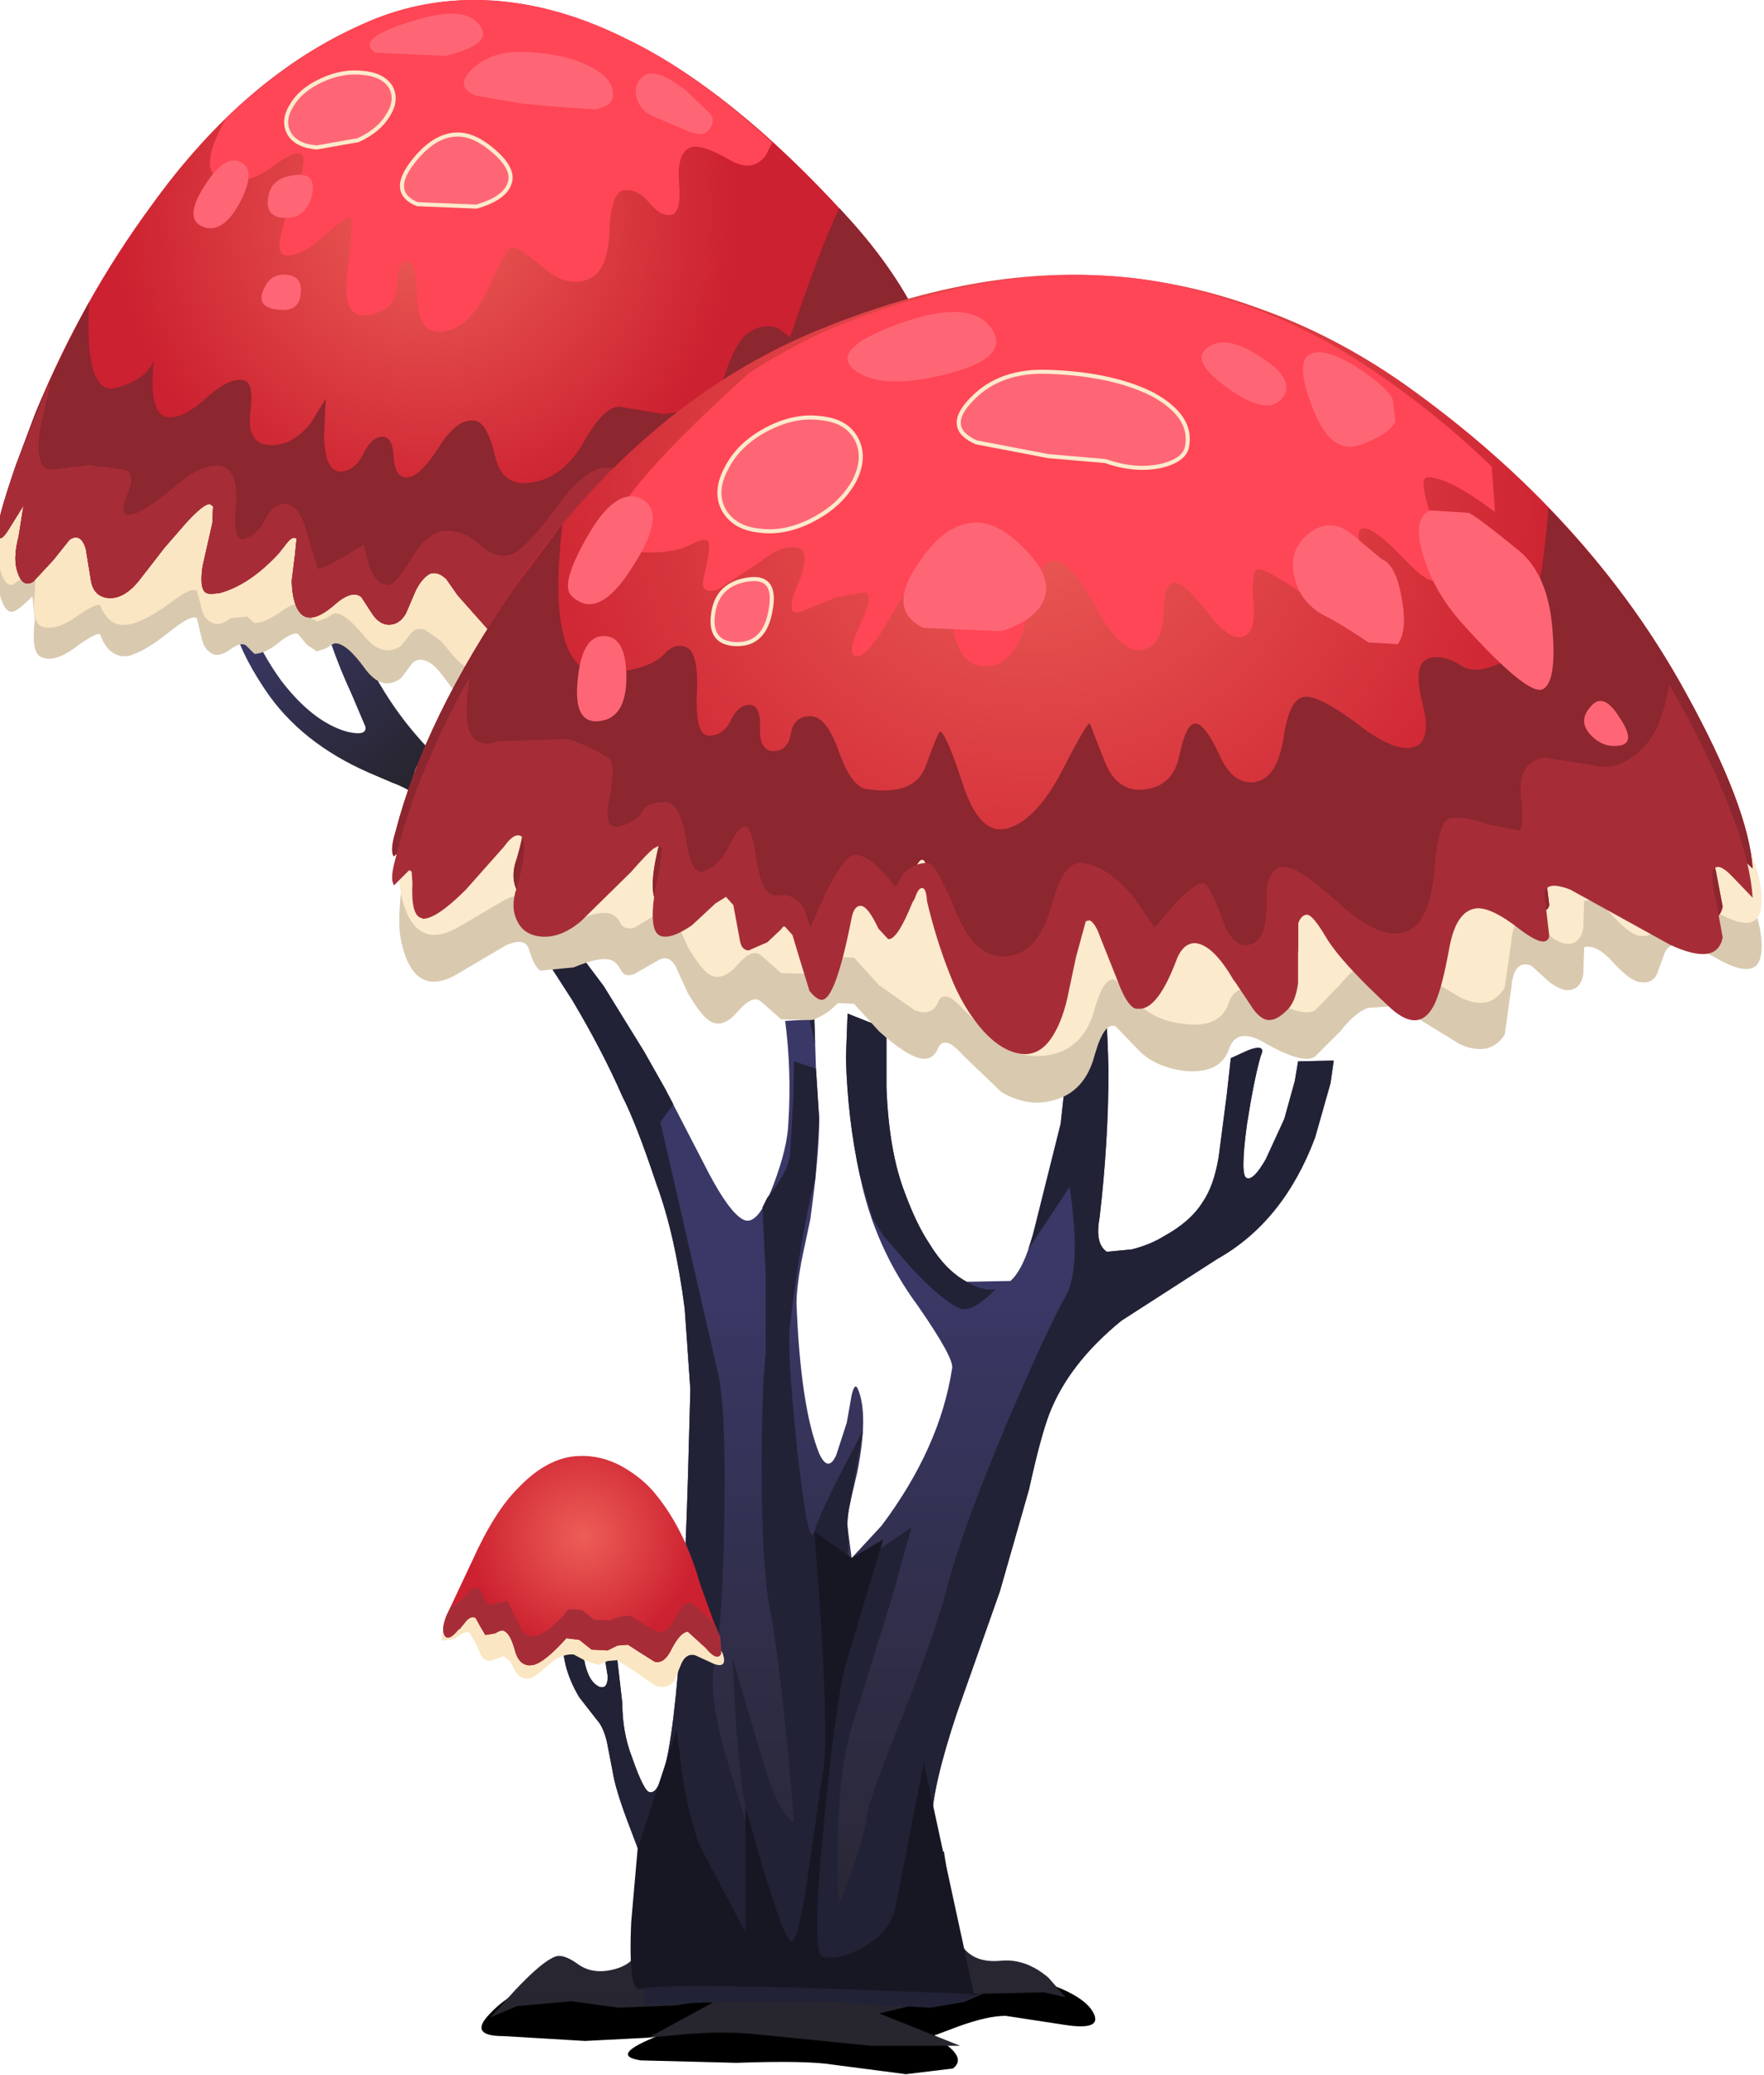 <?xml version="1.0" encoding="UTF-8" standalone="no"?>
<svg xmlns:xlink="http://www.w3.org/1999/xlink" height="128.05px" width="108.85px" xmlns="http://www.w3.org/2000/svg">
  <g transform="matrix(1.0, 0.0, 0.0, 1.0, 0.0, 0.0)">
    <use height="6.45" transform="matrix(1.0, 0.0, 0.0, 1.0, 29.7, 121.6)" width="37.9" xlink:href="#sprite0"/>
    <use height="126.25" transform="matrix(1.0, 0.0, 0.0, 1.0, -0.15, 0.0)" width="82.45" xlink:href="#shape1"/>
    <use height="20.5" transform="matrix(1.0, 0.0, 0.0, 1.0, 12.95, 0.0)" width="34.7" xlink:href="#sprite1"/>
    <use height="18.3" transform="matrix(1.0, 0.0, 0.0, 1.0, 11.95, 0.85)" width="32.05" xlink:href="#shape3"/>
    <use height="26.45" transform="matrix(1.0, 0.0, 0.0, 1.0, -0.15, 12.85)" width="58.05" xlink:href="#sprite2"/>
    <use height="51.1" transform="matrix(1.0, 0.0, 0.0, 1.0, -0.15, 16.95)" width="108.85" xlink:href="#shape5"/>
    <use height="31.45" transform="matrix(1.0, 0.0, 0.0, 1.0, 24.2, 31.35)" width="83.95" xlink:href="#sprite3"/>
    <use height="23.3" transform="matrix(1.0, 0.0, 0.0, 1.0, 24.2, 41.75)" width="83.95" xlink:href="#shape7"/>
    <use height="24.15" transform="matrix(1.0, 0.0, 0.0, 1.0, 37.65, 16.95)" width="54.6" xlink:href="#sprite4"/>
    <use height="84.85" transform="matrix(1.0, 0.0, 0.0, 1.0, 27.25, 19.25)" width="73.2" xlink:href="#shape9"/>
  </g>
  <defs>
    <g id="sprite0" transform="matrix(1.0, 0.0, 0.0, 1.0, 0.0, 0.05)">
      <use height="6.45" transform="matrix(1.0, 0.0, 0.0, 1.0, 0.0, -0.05)" width="37.9" xlink:href="#shape0"/>
    </g>
    <g id="shape0" transform="matrix(1.0, 0.0, 0.0, 1.0, 0.0, 0.05)">
      <path d="M34.8 0.7 Q37.45 1.6 37.85 2.75 38.15 3.65 35.95 3.3 L32.35 2.75 Q31.25 2.75 29.45 3.4 L27.85 4.0 Q30.1 5.25 29.1 6.0 L26.2 6.35 21.6 5.75 Q20.0 5.5 15.75 5.65 L9.85 5.5 Q7.8 5.2 11.0 3.95 L12.05 3.55 10.3 4.1 6.4 4.3 1.35 4.0 Q-0.8 4.0 0.5 2.65 1.55 1.5 3.35 0.75 5.1 0.0 7.35 1.5 L17.1 0.25 21.6 0.2 29.1 0.0 Q32.05 -0.2 34.8 0.7" fill="#000000" fill-rule="evenodd" stroke="none"/>
    </g>
    <g id="shape1" transform="matrix(1.0, 0.0, 0.0, 1.0, 0.15, 0.0)">
      <path d="M48.65 69.25 Q48.85 66.1 48.45 63.0 L50.25 62.9 50.35 65.95 50.55 69.05 Q50.55 71.3 50.0 75.25 L49.45 77.85 Q49.15 79.5 49.15 80.45 49.4 86.85 50.55 89.7 51.1 90.9 51.6 89.8 L52.25 87.8 52.55 86.1 Q52.75 85.25 52.95 85.75 53.6 87.3 52.9 90.85 L52.5 92.55 Q52.25 93.65 52.3 94.25 L52.55 96.15 54.4 94.15 Q58.0 89.35 58.75 84.45 58.9 83.85 56.65 80.6 53.95 76.95 53.05 72.5 52.3 69.05 52.2 65.3 L52.3 62.55 54.7 63.5 54.7 67.1 Q54.85 71.1 55.85 73.65 56.55 75.55 57.35 76.75 58.35 78.4 59.65 79.1 L62.35 79.05 Q63.15 78.35 63.75 76.15 L65.45 69.35 66.5 59.7 67.3 59.55 68.0 59.7 Q68.3 62.05 68.4 66.05 68.4 70.45 67.85 75.15 67.55 76.75 68.3 77.25 L69.85 77.1 Q71.0 76.8 71.8 76.3 73.45 75.4 74.2 74.2 74.9 73.2 75.2 71.4 L75.7 67.55 75.95 65.3 77.05 64.8 Q78.15 64.4 77.8 65.15 77.4 66.5 76.95 69.35 76.5 72.65 76.95 72.7 77.35 72.85 78.1 71.55 L79.25 69.05 79.9 66.7 80.1 65.5 82.3 65.45 82.1 66.85 81.15 70.2 Q79.2 75.4 75.1 77.7 L69.2 81.5 Q65.95 84.15 64.75 87.25 64.2 88.7 63.5 91.9 L61.7 98.2 59.05 105.7 Q57.55 110.2 57.5 112.35 L57.45 114.45 58.25 114.25 59.0 119.25 59.45 120.2 Q60.2 121.15 61.75 121.0 63.3 120.85 64.7 122.05 L65.75 123.25 64.4 122.95 60.1 123.05 56.15 123.8 54.25 124.25 59.25 126.25 53.75 126.25 46.25 125.5 Q44.55 125.35 42.1 125.55 L40.0 125.75 44.5 123.3 41.75 123.75 38.2 123.9 35.25 123.5 31.9 123.8 30.25 124.5 31.8 122.8 Q33.45 121.05 34.25 120.75 34.75 120.55 35.65 121.2 36.6 121.9 38.0 121.5 39.55 121.05 39.55 119.45 L39.25 118.0 39.85 117.9 40.0 117.05 39.9 116.0 39.35 114.05 38.65 112.2 Q37.95 110.3 37.8 109.3 L37.5 107.75 Q37.35 106.9 37.0 106.35 L35.75 104.75 Q35.15 103.75 34.9 102.75 L34.6 101.25 Q34.4 100.2 34.55 99.85 34.8 99.2 35.3 99.55 35.75 99.9 35.8 100.4 L36.05 102.45 Q36.3 103.8 37.0 104.1 37.5 104.25 37.5 103.45 L37.3 102.2 Q37.3 101.55 37.8 101.65 L38.1 102.0 38.1 102.5 38.4 105.1 Q38.4 106.9 39.0 108.45 39.75 110.6 40.1 110.6 41.85 110.9 42.45 91.2 L42.6 85.75 42.25 80.75 Q41.65 76.15 40.5 73.05 39.25 69.3 38.4 67.65 37.15 64.8 35.3 61.7 L33.85 59.45 Q34.9 58.25 35.75 58.85 L37.25 60.85 39.75 64.9 41.05 67.2 43.35 71.65 Q45.0 74.95 45.95 75.3 46.8 75.6 47.75 73.05 48.6 70.8 48.65 69.25" fill="url(#gradient0)" fill-rule="evenodd" stroke="none"/>
      <path d="M50.35 65.95 L50.55 69.05 50.3 72.8 50.25 73.0 Q49.5 75.75 48.75 81.75 48.55 83.35 49.2 89.55 49.9 95.75 50.25 94.5 50.65 93.15 53.25 88.3 L52.5 92.55 Q52.25 93.65 52.3 94.25 L52.35 95.15 52.25 97.0 56.25 94.25 55.05 98.55 52.75 106.0 Q51.8 108.65 51.7 113.35 51.65 115.7 51.75 117.5 53.25 114.0 53.5 112.0 53.6 111.1 55.65 106.0 57.85 100.4 58.5 97.75 59.35 94.45 62.2 87.65 64.7 81.85 65.75 80.0 66.75 78.25 66.0 73.25 L63.45 77.1 63.75 76.15 65.45 69.35 66.5 59.7 67.3 59.55 68.0 59.7 Q68.3 62.05 68.4 66.05 68.4 70.45 67.85 75.15 67.55 76.75 68.3 77.25 L69.85 77.1 Q71.0 76.8 71.8 76.3 73.45 75.4 74.2 74.2 74.9 73.2 75.2 71.4 L75.7 67.55 75.95 65.3 77.05 64.8 Q78.15 64.4 77.8 65.15 77.4 66.5 76.95 69.35 76.5 72.65 76.95 72.7 77.35 72.85 78.1 71.55 L79.25 69.05 79.9 66.7 80.1 65.5 82.3 65.45 82.1 66.85 81.15 70.2 Q79.2 75.4 75.1 77.7 L69.2 81.5 Q65.95 84.15 64.75 87.25 64.2 88.7 63.5 91.9 L61.7 98.2 59.05 105.7 Q57.55 110.2 57.5 112.35 57.35 114.7 57.6 116.15 57.9 118.2 58.85 120.35 L59.9 123.1 60.4 123.05 60.75 123.0 59.5 123.55 57.4 123.9 50.3 123.5 Q45.1 123.45 39.75 123.75 39.5 119.75 40.0 117.05 L39.9 116.0 39.35 114.05 38.65 112.2 Q37.95 110.3 37.8 109.3 L37.5 107.75 Q37.35 106.9 37.0 106.35 L35.75 104.75 Q35.15 103.75 34.9 102.75 L34.6 101.25 Q34.4 100.2 34.55 99.85 34.8 99.2 35.3 99.55 35.75 99.9 35.8 100.4 L36.05 102.45 Q36.3 103.8 37.0 104.1 37.5 104.25 37.5 103.45 L37.3 102.2 Q37.3 101.55 37.8 101.65 L38.1 102.0 38.1 102.5 38.4 105.1 Q38.4 106.9 39.0 108.45 39.75 110.6 40.1 110.6 41.85 110.9 42.45 91.2 L42.6 85.75 42.25 80.75 Q41.65 76.15 40.5 73.05 39.25 69.3 38.4 67.65 37.15 64.8 35.3 61.7 L33.85 59.45 Q34.9 58.25 35.75 58.85 L37.25 60.85 39.75 64.9 41.05 67.2 41.55 68.15 40.75 69.25 44.25 84.5 Q44.8 86.5 44.7 93.45 44.6 100.2 44.1 102.7 43.65 104.7 45.0 109.05 47.25 116.6 46.0 111.5 45.7 110.25 45.4 106.2 L45.2 102.35 47.25 109.25 Q48.0 111.75 49.0 112.5 48.25 103.25 47.5 99.25 47.0 96.6 47.0 90.7 47.0 85.75 47.25 83.5 L47.25 78.7 47.05 74.5 47.35 73.9 Q48.6 72.4 48.75 71.25 L48.95 67.8 49.0 65.5 50.35 65.95" fill="#222236" fill-rule="evenodd" stroke="none"/>
      <path d="M49.95 62.95 L50.25 62.9 50.3 64.4 49.95 62.95" fill="#222236" fill-rule="evenodd" stroke="none"/>
      <path d="M54.5 76.25 L53.85 75.2 53.05 72.5 Q52.3 69.05 52.2 65.3 L52.3 62.55 54.7 63.5 54.7 67.1 Q54.85 71.1 55.85 73.65 56.55 75.55 57.35 76.75 58.35 78.4 59.65 79.1 60.65 79.7 61.45 79.55 59.95 81.05 59.25 80.75 58.15 80.3 56.2 78.2 L54.5 76.25" fill="#222236" fill-rule="evenodd" stroke="none"/>
      <path d="M52.25 102.5 Q51.6 104.7 50.85 112.45 50.05 120.6 50.75 120.75 51.7 121.0 53.2 120.2 54.9 119.25 55.25 117.75 L57.0 108.75 60.1 123.05 50.3 122.7 Q40.35 122.4 39.55 122.75 38.75 123.05 38.95 118.6 L39.35 114.05 41.75 106.75 42.15 109.8 Q42.7 113.1 43.5 114.5 L46.0 119.25 46.0 111.5 47.1 115.35 Q48.3 119.3 48.75 119.75 49.2 120.2 49.85 115.75 L50.75 109.5 Q51.25 107.25 50.25 94.5 L52.55 96.15 54.5 95.0 52.25 102.5" fill="#171724" fill-rule="evenodd" stroke="none"/>
      <path d="M21.5 38.2 Q23.2 42.55 25.8 45.5 27.15 47.1 28.85 47.75 30.75 48.45 32.35 47.7 L32.65 50.2 Q32.9 52.75 31.95 52.85 30.45 52.95 28.55 51.45 L25.5 48.95 Q24.9 48.55 24.2 48.3 L22.8 47.7 Q18.55 45.85 16.35 42.55 14.15 39.25 14.3 37.25 14.6 36.95 14.9 36.95 15.65 39.65 17.35 42.0 19.3 44.55 21.4 45.15 22.65 45.45 22.55 44.85 L21.7 42.85 Q20.55 40.35 20.0 38.3 19.45 36.2 19.45 35.75 19.55 34.55 20.8 33.95 20.1 34.3 21.5 38.2" fill="url(#gradient1)" fill-rule="evenodd" stroke="none"/>
      <path d="M48.75 20.8 Q51.1 19.6 52.6 19.8 54.4 20.05 55.65 21.5 56.85 22.8 57.45 24.95 58.3 28.25 58.05 29.15 L57.5 29.95 56.6 29.8 Q54.8 29.6 54.0 32.4 L52.8 37.05 Q51.25 40.55 49.3 39.9 48.7 39.7 48.15 38.7 47.6 37.6 47.25 37.45 46.8 37.05 45.5 38.65 L43.6 40.7 Q42.4 41.4 41.05 41.7 L38.45 42.0 36.3 40.75 Q35.0 39.8 34.2 40.75 L33.55 41.85 32.8 42.9 Q31.8 43.8 30.55 43.9 29.0 43.9 28.0 42.6 L27.2 41.55 Q26.7 40.9 26.2 40.75 25.65 40.6 25.35 41.05 L24.75 41.85 Q23.6 42.7 22.55 41.3 21.4 39.7 20.7 39.7 20.55 39.7 20.15 40.0 L19.55 40.2 18.95 39.8 18.45 39.2 Q18.25 38.9 17.4 39.5 16.4 40.35 15.7 40.35 L15.25 39.9 Q14.95 39.55 14.25 40.05 13.45 40.65 12.95 40.25 12.55 40.0 12.4 39.2 L12.15 38.15 Q11.8 37.9 10.45 39.0 8.75 40.35 7.8 40.5 6.7 40.55 6.2 39.2 6.15 38.9 4.85 39.8 3.4 40.95 2.55 40.55 1.9 40.3 2.15 38.25 L2.0 36.8 Q1.05 37.75 0.75 37.75 0.2 37.8 -0.1 36.3 -0.3 34.9 0.45 32.45 L1.6 29.3 13.3 28.2 14.2 28.4 15.05 28.85 19.4 30.45 Q21.2 31.1 24.45 32.55 27.6 33.65 29.65 33.3 32.5 32.85 35.2 30.85 L37.35 28.85 39.4 26.75 Q41.5 24.9 45.15 22.9 L48.75 20.8" fill="#d9c9af" fill-rule="evenodd" stroke="none"/>
      <path d="M48.75 20.7 Q51.2 19.6 52.6 19.8 54.4 20.05 55.65 21.3 56.85 22.5 57.45 24.5 58.3 27.45 58.05 28.3 L57.5 29.0 56.6 28.9 Q54.8 28.7 54.0 31.25 L52.8 35.45 Q51.25 38.65 49.3 38.05 48.65 37.85 48.15 36.95 47.6 36.0 47.25 35.8 46.75 35.5 45.5 36.9 L43.6 38.75 41.05 39.7 38.45 40.0 Q38.05 39.9 36.3 38.8 35.0 38.0 34.2 38.8 L33.55 39.8 32.8 40.8 Q31.75 41.65 30.55 41.7 29.05 41.7 28.0 40.5 L27.2 39.55 26.2 38.85 Q25.65 38.7 25.35 39.1 L24.75 39.85 Q23.65 40.6 22.55 39.35 21.35 37.85 20.7 37.85 20.55 37.85 20.15 38.15 L19.55 38.35 18.95 37.95 18.45 37.4 Q18.25 37.1 17.4 37.7 16.35 38.45 15.7 38.45 L15.25 38.05 14.25 38.15 Q13.45 38.75 12.95 38.35 12.55 38.15 12.4 37.4 L12.15 36.45 Q11.8 36.2 10.45 37.25 8.7 38.5 7.8 38.55 6.75 38.7 6.2 37.4 6.15 37.1 4.85 37.95 3.45 39.0 2.55 38.65 1.95 38.4 2.15 36.55 2.25 35.05 2.0 35.25 L0.75 36.1 Q0.2 36.15 -0.1 34.75 -0.3 33.55 0.45 31.25 L1.6 28.45 13.3 27.4 14.2 27.65 19.4 29.45 24.45 31.35 Q27.35 32.35 29.65 32.05 32.55 31.7 35.2 29.85 L39.4 26.1 Q41.35 24.5 45.15 22.6 L48.75 20.7" fill="#fbe6c3" fill-rule="evenodd" stroke="none"/>
      <path d="M38.65 2.4 Q45.15 5.55 52.25 13.35 55.1 16.45 56.7 19.7 59.2 24.7 56.5 26.65 56.0 27.1 55.4 27.0 L54.25 26.75 Q53.5 26.55 53.35 26.9 L53.25 28.15 Q53.2 30.9 52.15 31.85 51.1 32.9 49.05 31.55 L47.9 30.5 Q47.0 29.9 46.55 30.05 46.0 30.3 45.8 31.3 L45.7 32.95 45.15 36.2 Q44.55 37.85 43.3 37.85 L42.35 37.6 41.35 36.95 40.3 36.45 Q39.8 36.45 39.4 36.8 L38.7 37.45 Q37.55 38.3 36.6 37.45 L34.9 35.65 Q34.05 35.0 33.5 36.2 L32.6 38.4 Q31.55 39.85 30.25 39.0 L28.25 36.75 27.55 35.75 Q27.05 35.25 26.55 35.4 26.05 35.65 25.65 36.45 L25.05 37.85 Q24.65 38.55 24.0 38.55 23.4 38.55 22.95 37.85 L22.3 36.85 Q21.7 36.35 20.55 37.4 19.3 38.45 18.65 37.95 18.05 37.45 18.0 35.85 L18.2 34.25 18.3 33.25 Q18.1 33.05 17.75 33.45 L17.2 34.15 Q15.4 36.1 13.55 36.6 L13.05 36.65 Q12.65 36.65 12.55 36.4 12.35 36.05 12.5 34.95 L13.1 32.3 13.15 31.25 12.95 31.1 Q12.55 31.1 11.5 32.25 L10.15 33.8 8.6 35.8 Q7.65 37.0 6.65 36.9 5.75 36.8 5.6 35.75 L5.3 33.9 Q5.0 32.85 4.3 33.3 L3.3 34.55 2.05 35.9 Q1.3 36.35 1.0 35.0 0.85 34.25 1.15 33.1 L1.45 31.2 0.55 32.65 Q0.0 33.55 -0.15 33.0 -0.3 32.4 1.0 28.65 L2.2 25.45 Q5.05 18.5 9.4 12.6 15.1 4.7 22.35 1.5 25.65 0.0 29.25 0.0 33.85 0.0 38.65 2.4" fill="url(#gradient2)" fill-rule="evenodd" stroke="none"/>
    </g>
    <linearGradient gradientTransform="matrix(0.0, -0.036, -0.036, 0.0, 56.3, 109.0)" gradientUnits="userSpaceOnUse" id="gradient0" spreadMethod="pad" x1="-819.2" x2="819.2">
      <stop offset="0.0" stop-color="#242224"/>
      <stop offset="0.239" stop-color="#27252e"/>
      <stop offset="0.639" stop-color="#302e49"/>
      <stop offset="1.0" stop-color="#3a3866"/>
    </linearGradient>
    <linearGradient gradientTransform="matrix(-0.007, -0.008, -0.008, 0.007, 23.3, 43.9)" gradientUnits="userSpaceOnUse" id="gradient1" spreadMethod="pad" x1="-819.2" x2="819.2">
      <stop offset="0.0" stop-color="#242224"/>
      <stop offset="0.239" stop-color="#27252e"/>
      <stop offset="0.639" stop-color="#302e49"/>
      <stop offset="1.0" stop-color="#3a3866"/>
    </linearGradient>
    <radialGradient cx="0" cy="0" gradientTransform="matrix(0.041, 0.0, 0.0, -0.041, 26.35, 13.15)" gradientUnits="userSpaceOnUse" id="gradient2" r="819.2" spreadMethod="pad">
      <stop offset="0.0" stop-color="#ed5e57"/>
      <stop offset="0.576" stop-color="#cc2130"/>
    </radialGradient>
    <g id="sprite1" transform="matrix(1.0, 0.0, 0.0, 1.0, 0.0, 0.0)">
      <use height="20.5" transform="matrix(1.0, 0.0, 0.0, 1.0, 0.0, 0.0)" width="34.7" xlink:href="#shape2"/>
    </g>
    <g id="shape2" transform="matrix(1.0, 0.0, 0.0, 1.0, 0.0, 0.0)">
      <path d="M34.7 8.8 L34.3 9.6 Q33.45 10.7 32.05 9.85 30.3 8.85 29.65 9.1 28.8 9.45 28.95 11.3 29.1 13.1 28.5 13.25 27.85 13.4 27.1 12.5 26.35 11.6 25.5 11.75 24.75 11.9 24.65 14.35 24.55 16.8 23.3 17.25 22.0 17.75 20.55 16.5 19.0 15.2 18.65 15.25 18.3 15.3 17.2 17.75 16.1 20.15 14.5 20.45 12.9 20.75 12.8 18.45 12.75 16.1 12.15 16.1 11.6 16.1 11.55 17.6 11.5 19.15 9.8 19.45 8.05 19.75 8.5 16.65 8.9 13.45 8.65 13.45 8.25 13.45 6.9 14.7 5.55 15.85 4.65 15.75 3.8 15.65 5.0 12.55 6.25 9.45 5.5 9.45 4.95 9.45 3.7 10.4 2.5 11.3 1.0 11.1 -1.0 10.85 1.0 7.3 4.95 3.5 9.4 1.5 12.7 0.0 16.3 0.0 20.9 0.0 25.7 2.4 30.0 4.45 34.7 8.8" fill="#ff4656" fill-rule="evenodd" stroke="none"/>
    </g>
    <g id="shape3" transform="matrix(1.0, 0.0, 0.0, 1.0, -11.95, -10.1)">
      <path d="M24.1 14.6 Q24.55 15.4 23.95 16.35 23.4 17.3 22.1 17.9 L19.55 18.35 Q18.3 18.25 17.85 17.5 17.4 16.7 18.0 15.75 18.55 14.8 19.85 14.2 21.15 13.6 22.4 13.75 23.6 13.85 24.1 14.6" fill="#ff6675" fill-rule="evenodd" stroke="none"/>
      <path d="M24.1 14.6 Q24.55 15.4 23.95 16.35 23.4 17.3 22.1 17.9 L19.55 18.35 Q18.3 18.25 17.85 17.5 17.4 16.7 18.0 15.75 18.55 14.8 19.85 14.2 21.15 13.6 22.4 13.75 23.6 13.85 24.1 14.6 Z" fill="none" stroke="#fceacc" stroke-linecap="butt" stroke-linejoin="miter" stroke-miterlimit="10.0" stroke-width="0.25"/>
      <path d="M32.3 12.45 Q34.85 12.55 36.4 13.35 38.0 14.15 37.8 15.3 37.7 15.8 36.75 16.0 L34.5 15.85 32.25 15.65 29.35 15.15 Q28.0 14.6 29.15 13.5 30.3 12.4 32.3 12.45" fill="#ff6675" fill-rule="evenodd" stroke="none"/>
      <path d="M29.6 10.8 Q30.5 12.0 27.45 12.7 L23.15 12.5 Q21.9 11.65 25.3 10.6 28.65 9.5 29.6 10.8" fill="#ff6675" fill-rule="evenodd" stroke="none"/>
      <path d="M28.25 17.55 Q29.3 17.55 30.5 18.6 31.75 19.7 31.45 20.55 31.15 21.5 29.4 22.0 L25.75 21.85 Q24.05 21.15 25.4 19.35 26.75 17.55 28.25 17.55" fill="#ff6675" fill-rule="evenodd" stroke="none"/>
      <path d="M28.25 17.55 Q26.75 17.55 25.4 19.35 24.05 21.15 25.75 21.85 L29.4 22.0 Q31.15 21.5 31.45 20.55 31.75 19.7 30.5 18.6 29.3 17.55 28.25 17.55 Z" fill="none" stroke="#fceacc" stroke-linecap="butt" stroke-linejoin="miter" stroke-miterlimit="10.0" stroke-width="0.25"/>
      <path d="M18.25 20.05 Q19.55 19.9 19.25 21.3 18.9 22.7 17.65 22.7 16.35 22.7 16.55 21.45 16.7 20.2 18.25 20.05" fill="#ff6675" fill-rule="evenodd" stroke="none"/>
      <path d="M14.8 21.75 Q13.75 23.7 12.55 23.25 11.3 22.8 12.6 20.75 13.85 18.75 14.85 19.25 15.85 19.75 14.8 21.75" fill="#ff6675" fill-rule="evenodd" stroke="none"/>
      <path d="M17.6 26.2 Q18.7 26.25 18.55 27.4 18.45 28.55 17.1 28.35 15.8 28.2 16.25 27.15 16.65 26.15 17.6 26.2" fill="#ff6675" fill-rule="evenodd" stroke="none"/>
      <path d="M39.7 13.95 Q40.4 13.35 42.35 14.85 L43.85 16.3 Q44.15 16.75 43.75 17.25 43.45 17.7 42.6 17.4 L40.35 16.45 Q39.5 16.1 39.3 15.3 39.05 14.5 39.7 13.95" fill="#ff6675" fill-rule="evenodd" stroke="none"/>
    </g>
    <g id="sprite2" transform="matrix(1.0, 0.0, 0.0, 1.0, 0.0, 0.0)">
      <use height="26.45" transform="matrix(1.0, 0.0, 0.0, 1.0, 0.0, 0.0)" width="58.05" xlink:href="#shape4"/>
    </g>
    <g id="shape4" transform="matrix(1.0, 0.0, 0.0, 1.0, 0.0, 0.0)">
      <path d="M51.95 0.0 L52.4 0.5 Q55.25 3.6 56.85 6.85 59.35 11.85 56.65 13.8 56.15 14.25 55.55 14.15 L54.4 13.9 Q53.65 13.7 53.5 14.05 L53.4 15.3 Q53.35 18.05 52.3 19.0 51.25 20.05 49.2 18.7 L48.05 17.65 Q47.15 17.05 46.7 17.2 46.15 17.45 45.95 18.45 L45.85 20.1 45.3 23.35 Q44.7 25.0 43.45 25.0 L42.5 24.75 41.5 24.1 Q40.9 23.7 40.45 23.6 39.95 23.6 39.55 23.95 L38.85 24.6 Q37.7 25.45 36.75 24.6 L35.05 22.8 Q34.2 22.15 33.65 23.35 L32.75 25.55 Q31.7 27.0 30.4 26.15 L28.4 23.9 27.7 22.9 Q27.2 22.4 26.7 22.55 26.2 22.8 25.8 23.6 L25.2 25.0 Q24.8 25.7 24.15 25.7 23.55 25.7 23.1 25.0 L22.45 24.0 Q21.85 23.5 20.7 24.55 19.45 25.6 18.8 25.1 18.2 24.6 18.15 23.0 L18.35 21.4 18.45 20.4 Q18.25 20.2 17.9 20.6 L17.35 21.3 Q15.55 23.25 13.7 23.75 L13.2 23.8 Q12.8 23.8 12.7 23.55 12.5 23.2 12.65 22.1 L13.25 19.45 13.3 18.4 13.1 18.25 Q12.7 18.25 11.65 19.4 L10.3 20.95 8.75 22.95 Q7.8 24.15 6.8 24.05 5.9 23.95 5.75 22.9 L5.45 21.05 Q5.15 20.0 4.45 20.45 L3.45 21.7 2.2 23.05 Q1.45 23.5 1.15 22.15 1.0 21.4 1.3 20.25 L1.6 18.35 0.7 19.8 Q0.15 20.7 0.0 20.15 -0.15 19.55 1.15 15.8 L2.35 12.6 Q3.8 9.2 5.65 5.8 5.35 11.5 7.25 11.1 9.15 10.6 9.65 9.4 9.25 13.05 10.75 12.9 11.65 12.85 13.0 11.6 14.25 10.5 15.1 10.6 15.85 10.65 15.6 12.55 15.35 14.4 16.6 14.6 18.05 14.8 19.3 13.3 L20.25 11.75 20.15 14.05 Q20.2 16.35 21.25 16.25 22.1 16.15 22.6 15.1 23.1 14.1 23.75 14.1 24.4 14.1 24.45 15.45 24.55 16.75 25.4 16.6 26.15 16.45 27.3 14.65 28.35 13.0 29.4 13.1 30.2 13.15 30.7 15.3 31.15 17.3 33.1 16.9 35.0 16.55 36.25 14.3 37.45 12.2 38.4 12.25 L41.1 12.7 43.4 12.4 Q44.3 12.0 44.9 10.2 45.55 8.3 46.25 7.75 47.2 7.05 48.15 7.4 L48.9 7.95 49.95 4.95 Q51.15 1.6 51.95 0.0" fill="#8c262f" fill-rule="evenodd" stroke="none"/>
    </g>
    <g id="shape5" transform="matrix(1.0, 0.0, 0.0, 1.0, 0.15, -16.95)">
      <path d="M47.45 29.45 L47.65 30.35 Q46.95 29.9 46.55 30.05 46.0 30.3 45.8 31.3 L45.7 32.95 45.15 36.2 Q44.55 37.85 43.3 37.85 L42.35 37.6 41.35 36.95 40.3 36.45 Q39.8 36.45 39.4 36.8 L38.7 37.45 Q37.55 38.3 36.6 37.45 L34.9 35.65 Q34.05 35.0 33.5 36.2 L32.6 38.4 Q31.55 39.85 30.25 39.0 L28.25 36.75 27.55 35.75 Q27.05 35.25 26.55 35.4 26.05 35.65 25.65 36.45 L25.05 37.85 Q24.65 38.55 24.0 38.55 23.4 38.55 22.95 37.85 L22.3 36.85 Q21.7 36.35 20.55 37.4 19.3 38.45 18.65 37.95 18.05 37.45 18.0 35.85 L18.2 34.25 18.3 33.25 Q18.1 33.05 17.75 33.45 L17.2 34.15 Q15.4 36.1 13.55 36.6 L13.05 36.65 Q12.65 36.65 12.55 36.4 12.35 36.05 12.5 34.95 L13.1 32.3 13.15 31.25 12.95 31.1 Q12.55 31.1 11.5 32.25 L10.15 33.8 8.6 35.8 Q7.65 37.0 6.65 36.9 5.75 36.8 5.6 35.75 L5.3 33.9 Q5.0 32.85 4.3 33.3 L3.3 34.55 2.05 35.9 Q1.3 36.35 1.0 35.0 0.85 34.25 1.15 33.1 L1.45 31.2 0.55 32.65 Q0.0 33.55 -0.15 33.0 -0.3 32.4 1.0 28.65 L2.95 23.8 3.1 23.75 2.45 26.55 Q2.1 29.25 3.45 28.95 L5.5 28.7 7.45 28.95 Q8.5 29.05 7.85 30.55 7.25 31.9 8.1 31.75 8.85 31.65 10.75 30.05 12.4 28.6 13.6 28.75 14.75 28.95 14.55 31.3 14.35 33.5 15.1 33.25 15.9 33.0 16.4 32.0 16.85 31.1 17.6 31.1 18.5 31.1 19.0 33.1 L19.6 35.1 Q20.1 35.1 22.45 33.6 L22.75 34.85 Q23.2 36.1 23.95 36.1 24.4 36.1 25.4 34.45 26.4 32.75 27.6 32.75 28.65 32.75 29.65 33.65 30.5 34.45 31.45 34.25 32.25 34.1 34.2 31.5 36.05 28.9 37.35 28.85 L47.45 29.45" fill="#a62d38" fill-rule="evenodd" stroke="none"/>
      <path d="M25.7 50.15 L67.35 46.75 69.25 46.8 73.5 47.6 Q75.7 47.7 77.8 47.0 L81.55 46.3 85.35 45.95 90.3 45.7 Q92.95 45.8 95.2 46.45 L100.45 47.45 Q103.55 48.1 105.15 50.0 106.45 51.7 107.65 54.45 108.95 57.45 108.65 59.0 108.35 60.55 105.85 59.1 103.15 57.6 102.7 58.85 L102.25 60.1 Q101.95 60.75 101.15 60.6 100.55 60.5 99.5 59.35 98.5 58.25 97.75 58.45 L97.7 60.1 Q97.55 61.05 96.8 61.1 96.35 61.15 95.6 60.6 L94.5 59.6 Q93.4 59.15 93.25 61.0 L92.85 63.85 Q91.95 65.25 90.1 64.45 L87.25 62.7 85.85 62.1 84.4 62.2 Q83.6 62.5 82.7 63.65 L81.15 65.2 Q80.45 65.7 78.2 64.45 76.35 63.3 75.85 64.7 75.35 66.25 73.2 66.1 71.4 65.9 70.35 64.9 L68.85 63.35 Q68.15 63.0 67.55 65.1 66.95 67.4 65.0 67.9 63.45 68.35 61.8 67.4 L59.4 65.1 Q58.3 63.85 57.9 64.65 57.5 65.65 56.45 65.2 55.65 64.9 54.25 63.65 L52.7 61.95 51.7 61.9 Q51.0 62.65 50.1 62.95 L48.2 62.9 46.95 61.8 Q46.45 61.35 45.5 62.45 44.5 63.6 43.65 62.9 43.2 62.55 42.45 61.3 L41.7 59.65 Q41.25 58.85 40.55 59.3 L39.15 60.1 Q38.55 60.35 38.3 59.85 38.0 59.25 37.5 59.2 36.85 59.1 35.4 59.7 L33.35 59.9 Q32.95 59.65 32.65 58.6 32.4 57.8 31.2 58.35 L28.4 60.0 Q25.55 61.8 24.75 58.05 24.45 56.6 24.95 53.65 25.3 51.15 25.7 50.15" fill="#d9c9af" fill-rule="evenodd" stroke="none"/>
      <path d="M25.7 47.3 L65.5 44.1 67.35 43.9 69.25 43.95 73.5 44.7 77.8 44.15 81.55 43.4 85.35 43.05 90.3 42.85 Q92.7 42.85 95.2 43.6 L100.45 44.6 Q103.55 45.2 105.15 47.15 106.55 48.95 107.65 51.6 108.95 54.6 108.65 56.15 108.35 57.7 105.85 56.25 103.15 54.75 102.7 56.0 L102.25 57.25 Q101.95 57.85 101.15 57.75 100.55 57.65 99.5 56.5 98.55 55.4 97.75 55.6 L97.7 57.25 Q97.55 58.2 96.8 58.25 96.2 58.25 95.6 57.7 L94.5 56.75 Q93.4 56.3 93.25 58.15 L92.85 60.95 Q91.95 62.45 90.1 61.55 L87.25 59.85 85.85 59.25 84.4 59.35 Q83.55 59.7 82.7 60.75 L81.15 62.35 Q80.35 62.8 78.2 61.55 76.4 60.4 75.85 61.8 75.35 63.45 73.2 63.2 71.45 63.05 70.35 62.05 L68.85 60.5 Q68.15 60.15 67.55 62.25 66.95 64.55 65.0 65.05 63.35 65.45 61.8 64.55 L59.4 62.25 Q58.3 61.0 57.9 61.8 57.55 62.75 56.45 62.35 L54.25 60.8 52.7 59.1 51.7 59.05 Q51.0 59.8 50.1 60.1 L48.2 60.05 46.95 58.95 Q46.4 58.5 45.5 59.55 44.5 60.7 43.65 60.05 43.2 59.7 42.45 58.45 L41.7 56.8 Q41.25 55.95 40.55 56.4 L39.15 57.25 Q38.5 57.4 38.3 57.0 38.0 56.4 37.5 56.35 36.85 56.25 35.4 56.85 L33.35 57.05 Q32.95 56.8 32.65 55.7 32.4 54.95 31.2 55.5 L28.4 57.15 Q25.55 58.85 24.75 55.2 24.45 53.75 24.95 50.8 25.3 48.3 25.7 47.3" fill="#fceacc" fill-rule="evenodd" stroke="none"/>
      <path d="M24.4 51.35 Q26.2 44.35 31.7 36.35 39.4 25.1 50.05 20.55 59.55 16.55 67.95 17.0 72.8 17.25 77.6 19.0 82.3 20.65 86.65 23.7 98.0 31.75 104.05 42.8 107.9 49.8 108.15 53.6 L106.9 52.4 Q106.05 51.5 105.75 51.9 105.5 52.2 105.9 53.85 L106.3 55.95 Q105.95 57.6 103.05 56.35 L99.15 54.35 96.9 53.15 Q95.35 52.55 95.3 53.4 L95.6 55.85 Q95.45 56.7 93.65 55.35 92.0 54.2 91.2 54.25 89.9 54.25 89.45 56.5 88.95 59.1 88.45 60.0 87.55 61.6 85.85 60.1 82.8 57.5 81.8 55.9 80.95 54.6 80.65 54.6 80.3 54.6 80.1 55.1 L80.1 56.6 80.1 58.6 Q79.95 59.7 79.35 60.3 L78.3 60.8 Q77.8 60.8 77.35 60.2 L76.25 58.6 76.1 58.4 Q74.8 56.35 73.75 56.25 73.05 56.25 72.65 57.15 71.4 60.2 70.25 60.15 L70.1 60.1 Q69.65 60.0 69.15 58.95 L67.7 55.45 67.2 54.95 67.0 55.0 Q66.8 55.15 66.4 57.05 L65.85 59.55 Q65.5 61.05 64.85 61.9 64.2 62.85 63.15 62.8 61.9 62.7 60.7 61.45 59.45 60.2 58.6 58.1 L57.2 53.8 Q57.15 53.05 56.9 53.05 56.7 53.05 56.45 53.65 L56.3 53.9 Q55.3 56.1 54.8 56.05 54.5 56.05 54.2 55.45 53.55 54.05 53.1 54.05 52.7 54.05 52.55 54.8 51.6 59.65 50.7 59.65 L49.95 59.05 49.35 57.25 48.9 55.8 48.45 55.3 Q48.35 55.2 48.2 55.45 L47.35 56.25 46.2 56.7 Q45.75 56.7 45.65 56.1 L45.25 54.0 44.8 53.55 44.15 53.95 42.7 55.2 Q41.6 55.95 41.0 55.9 40.5 55.9 40.35 55.3 40.1 54.3 40.7 52.0 L40.85 50.7 40.65 50.55 40.35 50.7 38.95 52.05 35.85 55.0 Q34.55 56.0 33.4 55.9 32.3 55.8 31.95 55.05 31.45 54.15 31.9 52.95 32.55 50.7 32.25 50.15 L31.95 49.9 Q31.65 49.9 31.1 50.6 L28.75 53.15 Q27.0 54.85 26.1 54.85 L26.0 54.8 Q25.4 54.65 25.45 52.75 L25.4 52.1 25.35 52.05 25.25 52.0 Q25.1 52.0 24.95 52.25 L24.3 52.85 Q24.05 52.5 24.4 51.35" fill="url(#gradient3)" fill-rule="evenodd" stroke="none"/>
    </g>
    <radialGradient cx="0" cy="0" gradientTransform="matrix(0.042, 0.0, 0.0, -0.04, 63.65, 29.85)" gradientUnits="userSpaceOnUse" id="gradient3" r="819.2" spreadMethod="pad">
      <stop offset="0.0" stop-color="#ed5e57"/>
      <stop offset="0.988" stop-color="#cc2130"/>
    </radialGradient>
    <g id="sprite3" transform="matrix(1.0, 0.0, 0.0, 1.0, 0.0, -2.0)">
      <use height="31.45" transform="matrix(1.0, 0.0, 0.0, 1.0, 0.0, 2.0)" width="83.95" xlink:href="#shape6"/>
    </g>
    <g id="shape6" transform="matrix(1.0, 0.0, 0.0, 1.0, 0.0, -2.0)">
      <path d="M83.95 24.25 L82.7 23.05 Q81.85 22.15 81.55 22.55 81.3 22.85 81.7 24.5 L82.1 26.6 Q81.75 28.25 78.85 27.0 L74.95 25.0 72.7 23.8 Q71.15 23.2 71.1 24.05 L71.4 26.5 Q71.25 27.35 69.45 26.0 67.8 24.85 67.0 24.9 65.7 24.9 65.25 27.15 64.75 29.75 64.25 30.65 63.35 32.25 61.65 30.75 58.6 28.15 57.6 26.55 56.75 25.25 56.45 25.25 56.1 25.25 55.9 25.75 L55.9 27.25 55.9 29.25 Q55.75 30.35 55.15 30.95 54.6 31.45 54.1 31.45 53.6 31.45 53.15 30.85 L52.05 29.25 51.9 29.05 Q50.6 27.0 49.55 26.9 48.85 26.9 48.45 27.8 47.2 30.85 46.05 30.8 L45.9 30.75 Q45.45 30.65 44.95 29.6 L43.5 26.1 43.0 25.6 42.8 25.65 Q42.6 25.8 42.2 27.7 L41.65 30.2 40.65 32.55 Q40.0 33.5 38.95 33.45 37.7 33.35 36.5 32.1 35.25 30.85 34.4 28.75 L33.0 24.45 Q32.95 23.7 32.7 23.7 32.5 23.7 32.25 24.3 L32.1 24.55 Q31.1 26.75 30.6 26.7 30.3 26.7 30.0 26.1 29.35 24.7 28.9 24.7 28.5 24.7 28.35 25.45 27.4 30.3 26.5 30.3 L25.75 29.7 25.15 27.9 24.7 26.45 24.25 25.95 Q24.15 25.85 24.0 26.1 L23.15 26.9 22.0 27.35 Q21.55 27.35 21.45 26.75 L21.05 24.65 20.6 24.2 19.95 24.6 18.5 25.85 Q17.4 26.6 16.8 26.55 16.3 26.55 16.15 25.95 15.9 24.95 16.5 22.65 L16.65 21.35 16.45 21.2 16.15 21.35 14.75 22.7 11.65 25.65 Q10.35 26.65 9.2 26.55 8.1 26.45 7.75 25.7 7.25 24.8 7.7 23.6 8.35 21.35 8.05 20.8 7.95 20.55 7.75 20.55 7.45 20.55 6.9 21.25 L4.55 23.8 Q2.8 25.5 1.9 25.5 L1.8 25.45 Q1.2 25.3 1.25 23.4 L1.2 22.75 1.15 22.7 1.05 22.65 0.75 22.9 0.1 23.5 Q-0.15 23.15 0.2 22.0 2.0 15.0 7.5 7.0 L10.5 3.0 Q10.1 6.65 10.35 8.6 10.75 12.45 13.3 12.2 15.95 11.95 16.8 11.0 17.4 10.35 18.05 10.55 18.95 10.8 18.8 13.5 18.7 16.05 19.55 16.05 20.45 16.05 20.9 15.1 21.35 14.15 22.05 14.15 22.75 14.15 22.7 15.6 22.65 17.0 23.55 17.0 24.4 17.0 24.6 15.95 24.75 14.85 25.8 14.85 26.8 14.85 27.55 17.0 28.35 19.25 29.3 19.35 32.3 19.8 32.95 17.85 33.7 15.8 33.8 15.8 34.15 15.8 35.25 19.15 36.3 22.3 38.05 21.75 39.8 21.2 41.4 18.1 42.85 15.25 43.05 15.3 L43.95 17.6 Q44.75 19.65 46.55 19.35 48.25 19.1 48.6 17.15 49.0 15.3 49.55 15.3 50.15 15.3 51.05 17.25 51.9 19.15 53.3 18.9 54.6 18.65 55.0 16.2 55.35 13.75 56.3 13.65 57.2 13.55 59.6 15.35 61.85 17.1 63.05 16.75 64.2 16.4 63.55 13.95 62.95 11.5 64.05 11.25 64.95 11.05 66.0 11.75 66.9 12.3 68.55 11.5 70.7 10.45 71.35 2.0 76.5 7.3 79.85 13.45 83.7 20.45 83.95 24.25" fill="#8c262f" fill-rule="evenodd" stroke="none"/>
    </g>
    <g id="shape7" transform="matrix(1.0, 0.0, 0.0, 1.0, -24.2, -51.0)">
      <path d="M24.3 63.85 Q24.05 63.5 24.4 62.25 25.65 57.0 29.0 51.0 28.15 55.9 30.75 55.0 L35.05 54.85 Q36.15 55.2 37.5 56.0 38.05 56.25 37.6 58.5 37.2 60.5 38.25 60.25 39.2 60.0 39.65 59.3 39.95 58.75 41.0 58.75 42.0 58.75 42.35 61.15 42.65 63.35 43.5 63.0 44.45 62.6 45.05 61.35 45.55 60.25 46.0 60.25 46.4 60.25 46.7 62.45 47.05 64.65 48.0 64.5 49.1 64.35 49.65 65.4 L50.0 66.5 51.0 64.25 Q52.15 62.0 52.75 62.0 53.75 62.0 55.25 64.0 L55.7 63.25 Q56.3 62.5 57.25 62.5 57.75 62.5 59.0 65.55 60.25 68.55 62.25 68.25 64.1 68.0 64.9 65.1 65.6 62.4 66.75 62.5 68.3 62.65 69.95 64.6 L71.25 66.5 72.4 65.15 Q73.65 63.75 74.25 63.75 74.6 63.75 75.4 65.9 76.1 67.95 77.25 67.5 78.2 67.15 78.15 64.85 78.1 62.75 79.25 62.75 80.2 62.75 82.8 65.15 85.25 67.3 86.75 66.75 88.25 66.2 88.5 62.95 88.75 59.85 89.5 59.75 90.45 59.6 91.9 60.15 L93.75 60.5 Q94.05 60.45 93.85 58.35 93.65 56.3 95.25 56.0 L98.2 56.45 Q99.6 56.9 101.0 55.75 102.5 54.6 103.0 51.5 L104.05 53.35 Q107.9 60.65 108.15 64.65 L106.9 63.35 Q106.05 62.45 105.75 62.9 105.5 63.15 105.9 64.9 L106.3 67.1 Q105.95 68.9 103.05 67.55 L96.9 64.15 Q95.35 63.55 95.3 64.45 L95.6 67.0 Q95.45 67.9 93.65 66.5 92.1 65.3 91.2 65.3 89.9 65.35 89.45 67.65 88.95 70.45 88.45 71.35 87.55 73.0 85.85 71.5 82.7 68.6 81.8 67.05 81.0 65.7 80.65 65.7 80.3 65.7 80.1 66.25 L80.1 67.8 80.1 69.9 Q79.95 71.15 79.35 71.65 78.8 72.2 78.3 72.2 77.85 72.2 77.35 71.55 L76.25 69.9 76.1 69.7 Q74.85 67.55 73.75 67.45 73.05 67.45 72.65 68.35 71.45 71.6 70.25 71.5 L70.1 71.5 Q69.65 71.4 69.15 70.25 L67.7 66.6 Q67.4 66.05 67.2 66.05 L67.0 66.1 66.4 68.3 65.85 70.9 Q65.5 72.4 64.85 73.35 64.15 74.35 63.15 74.3 61.9 74.2 60.7 72.9 59.4 71.45 58.6 69.35 57.75 67.2 57.2 64.85 57.15 64.05 56.9 64.05 56.65 64.05 56.45 64.7 L56.3 64.95 Q55.35 67.3 54.8 67.2 L54.2 66.55 Q53.55 65.15 53.1 65.15 52.7 65.15 52.55 65.9 51.55 71.0 50.7 70.95 50.4 70.95 49.95 70.4 L49.35 68.45 48.9 66.95 48.45 66.45 Q48.35 66.35 48.2 66.6 L47.35 67.4 46.2 67.9 Q45.75 67.9 45.65 67.25 L45.25 65.1 44.8 64.6 44.15 65.0 42.7 66.35 Q41.6 67.1 41.0 67.05 40.5 67.05 40.35 66.45 40.1 65.3 40.7 62.95 L40.85 61.6 40.65 61.45 40.35 61.6 Q40.0 61.85 38.95 63.05 L35.85 66.1 Q34.6 67.15 33.4 67.05 32.35 66.95 31.95 66.15 31.45 65.25 31.9 64.0 32.55 61.6 32.25 61.0 32.2 60.8 31.95 60.8 31.6 60.8 31.1 61.5 L28.75 64.15 Q26.95 65.95 26.1 65.95 L26.0 65.9 Q25.35 65.75 25.45 63.75 L25.4 63.05 25.35 63.0 25.25 62.95 24.95 63.25 24.3 63.9 24.3 63.85" fill="#a62d38" fill-rule="evenodd" stroke="none"/>
    </g>
    <g id="sprite4" transform="matrix(1.0, 0.0, 0.0, 1.0, 0.0, 0.0)">
      <use height="24.15" transform="matrix(1.0, 0.0, 0.0, 1.0, 0.0, 0.0)" width="54.6" xlink:href="#shape8"/>
    </g>
    <g id="shape8" transform="matrix(1.0, 0.0, 0.0, 1.0, 0.0, 0.0)">
      <path d="M49.05 17.6 Q47.2 15.65 46.5 15.65 45.7 15.65 47.0 18.9 48.35 22.25 47.8 22.55 47.25 22.85 43.75 20.4 40.3 17.95 39.9 18.2 39.55 18.45 39.7 20.35 39.85 22.15 39.0 22.35 38.15 22.55 36.9 20.9 35.55 19.1 34.85 19.0 34.2 18.9 34.15 20.8 34.15 22.85 32.85 23.15 31.6 23.45 30.05 20.65 28.4 17.65 27.35 17.65 26.4 17.65 25.8 20.75 25.2 23.95 23.4 24.15 21.55 24.35 21.15 21.7 20.7 18.75 19.9 18.6 18.85 18.4 17.4 20.95 15.95 23.55 15.25 23.55 14.5 23.55 15.4 21.65 16.35 19.7 15.7 19.6 L14.0 19.9 11.75 20.8 Q10.75 21.1 11.55 19.2 12.45 17.05 11.55 16.85 10.55 16.65 9.3 17.7 L6.7 19.4 Q5.45 19.85 5.8 18.55 6.25 16.7 6.05 16.45 5.85 16.2 5.0 16.65 3.6 17.35 1.0 17.05 -1.6 16.75 2.4 12.15 4.65 9.6 8.6 6.05 11.55 4.15 14.45 3.0 22.85 -0.3 30.15 0.05 34.3 0.2 38.65 1.7 42.95 3.15 46.6 5.6 50.85 8.4 54.4 11.85 L54.6 14.65 Q51.75 12.5 50.45 12.5 49.8 12.5 50.8 15.3 51.85 18.3 51.3 18.8 50.7 19.35 49.05 17.6" fill="#ff4656" fill-rule="evenodd" stroke="none"/>
    </g>
    <g id="shape9" transform="matrix(1.0, 0.0, 0.0, 1.0, -27.25, -19.25)">
      <path d="M35.0 97.9 L38.65 98.35 42.2 99.0 Q42.9 99.35 43.6 100.25 L44.6 102.05 Q44.9 102.95 44.1 102.7 L42.9 102.15 Q42.35 102.0 42.05 102.65 L41.6 103.75 Q41.1 104.3 40.4 104.0 L39.25 103.2 38.1 102.45 37.5 102.5 36.95 102.75 36.15 102.5 35.4 102.1 Q34.85 102.05 34.2 102.45 L33.2 103.3 Q32.3 104.0 31.75 103.05 L31.5 102.55 31.1 102.2 30.4 102.45 Q30.0 102.6 29.7 102.2 L29.4 101.5 29.0 100.8 Q28.75 100.55 28.05 101.15 L27.25 101.25 Q27.35 100.3 27.7 99.8 L28.7 98.5 28.9 98.3 Q29.25 97.95 30.05 98.05 L31.25 98.05 35.0 97.9" fill="#fbe6c3" fill-rule="evenodd" stroke="none"/>
      <path d="M30.55 100.8 L29.95 100.9 29.65 100.4 29.35 99.85 Q29.1 99.7 28.8 100.0 L28.35 100.55 28.3 100.55 Q27.7 101.3 27.45 100.95 27.2 100.6 27.55 99.7 L29.15 96.3 Q30.5 93.3 31.95 91.85 33.8 89.9 35.75 89.85 37.05 89.8 38.3 90.45 39.65 91.2 40.45 92.2 42.25 94.4 43.2 97.75 L44.05 100.1 44.45 101.05 44.5 102.05 Q44.25 102.55 43.55 101.7 L42.45 100.7 Q42.0 100.7 41.45 101.75 41.0 102.7 40.4 102.55 L39.6 102.05 38.75 101.5 38.1 101.55 37.5 101.85 36.5 101.8 35.75 101.2 34.95 101.1 Q33.6 102.6 32.9 102.75 32.1 102.9 31.8 101.95 31.5 100.8 31.1 100.65 30.95 100.55 30.55 100.8" fill="url(#gradient4)" fill-rule="evenodd" stroke="none"/>
      <path d="M31.1 100.65 Q30.95 100.55 30.55 100.8 L29.95 100.9 29.65 100.4 29.35 99.85 Q29.1 99.7 28.8 100.0 L28.35 100.55 28.3 100.55 Q27.7 101.3 27.45 100.95 27.2 100.6 27.55 99.7 L27.8 99.2 28.5 98.75 28.5 98.7 28.95 98.2 Q29.3 97.9 29.5 98.05 29.75 98.15 29.8 98.55 L30.15 99.05 30.7 98.95 31.3 98.8 32.0 100.15 Q32.3 101.1 33.05 100.95 33.85 100.8 35.1 99.3 L35.9 99.35 36.65 99.95 37.65 100.0 38.3 99.75 38.9 99.7 39.75 100.25 40.55 100.7 Q41.15 100.85 41.65 99.9 42.1 98.9 42.6 98.9 42.8 98.9 43.7 99.85 L44.1 100.25 44.45 101.05 44.5 102.05 Q44.25 102.55 43.55 101.7 L42.45 100.7 Q42.0 100.7 41.45 101.75 41.0 102.7 40.4 102.55 L39.6 102.05 38.75 101.5 38.1 101.55 37.5 101.85 36.5 101.8 35.75 101.2 34.95 101.1 Q33.6 102.6 32.9 102.75 32.1 102.9 31.8 101.95 31.5 100.8 31.1 100.65" fill="#a62d38" fill-rule="evenodd" stroke="none"/>
      <path d="M52.85 27.1 Q53.45 28.25 52.7 29.7 51.9 31.15 50.2 32.05 48.5 32.95 46.9 32.75 45.3 32.6 44.65 31.45 44.05 30.3 44.85 28.85 45.6 27.4 47.3 26.5 49.0 25.6 50.6 25.8 52.25 25.95 52.85 27.1" fill="#ff6675" fill-rule="evenodd" stroke="none"/>
      <path d="M52.85 27.1 Q53.45 28.25 52.7 29.7 51.9 31.15 50.2 32.05 48.5 32.95 46.9 32.75 45.3 32.6 44.65 31.45 44.05 30.3 44.85 28.85 45.6 27.4 47.3 26.5 49.0 25.6 50.6 25.8 52.25 25.95 52.85 27.1 Z" fill="none" stroke="#fceacc" stroke-linecap="butt" stroke-linejoin="miter" stroke-miterlimit="10.0" stroke-width="0.25"/>
      <path d="M64.8 22.95 Q68.7 23.1 71.15 24.35 73.6 25.7 73.25 27.55 73.1 28.4 71.65 28.75 70.05 29.1 68.2 28.45 L64.7 28.15 60.25 27.3 Q58.2 26.4 60.0 24.6 61.75 22.8 64.8 22.95" fill="#ff6675" fill-rule="evenodd" stroke="none"/>
      <path d="M64.8 22.95 Q61.75 22.8 60.0 24.6 58.2 26.4 60.25 27.3 L64.7 28.15 68.2 28.45 Q70.05 29.1 71.65 28.75 73.1 28.4 73.25 27.55 73.6 25.7 71.15 24.35 68.7 23.1 64.8 22.95 Z" fill="none" stroke="#fceacc" stroke-linecap="butt" stroke-linejoin="miter" stroke-miterlimit="10.0" stroke-width="0.25"/>
      <path d="M39.5 30.75 Q41.25 31.55 39.05 34.95 36.9 38.4 35.25 36.75 34.55 36.05 36.25 33.1 37.95 30.1 39.5 30.75" fill="#ff6675" fill-rule="evenodd" stroke="none"/>
      <path d="M52.75 22.85 Q51.1 21.55 55.55 19.95 59.95 18.4 61.2 20.3 62.4 22.1 58.35 23.1 54.4 24.1 52.75 22.85" fill="#ff6675" fill-rule="evenodd" stroke="none"/>
      <path d="M80.7 21.95 Q81.55 21.3 83.7 22.65 85.7 23.95 85.95 24.7 L86.1 26.0 Q85.75 26.8 83.95 27.45 82.15 28.1 81.05 25.3 79.95 22.55 80.7 21.95" fill="#ff6675" fill-rule="evenodd" stroke="none"/>
      <path d="M74.35 21.6 Q75.45 20.5 77.75 22.0 80.05 23.45 79.1 24.6 78.2 25.65 75.9 24.05 73.55 22.4 74.35 21.6" fill="#ff6675" fill-rule="evenodd" stroke="none"/>
      <path d="M88.25 31.5 L90.65 31.65 Q91.3 32.0 93.75 34.0 95.55 35.5 95.8 38.9 96.05 42.0 95.25 42.5 94.4 43.1 90.25 38.5 88.5 36.55 87.85 34.35 87.1 32.0 88.25 31.5" fill="#ff6675" fill-rule="evenodd" stroke="none"/>
      <path d="M60.25 32.25 Q61.65 32.25 63.2 33.85 64.85 35.5 64.5 36.75 64.1 38.2 61.8 38.95 L57.0 38.75 Q54.75 37.7 56.55 34.95 58.25 32.25 60.25 32.25" fill="#ff6675" fill-rule="evenodd" stroke="none"/>
      <path d="M46.25 35.75 Q47.95 35.55 47.55 37.65 47.2 39.75 45.5 39.75 43.75 39.75 44.0 37.9 44.25 36.0 46.25 35.75" fill="#ff6675" fill-rule="evenodd" stroke="none"/>
      <path d="M46.25 35.75 Q44.25 36.0 44.0 37.9 43.75 39.75 45.5 39.75 47.2 39.75 47.55 37.65 47.95 35.55 46.25 35.75 Z" fill="none" stroke="#fceacc" stroke-linecap="butt" stroke-linejoin="miter" stroke-miterlimit="10.0" stroke-width="0.25"/>
      <path d="M37.25 39.25 Q38.65 39.25 38.65 41.8 38.65 44.3 37.0 44.5 35.35 44.7 35.65 41.95 35.9 39.25 37.25 39.25" fill="#ff6675" fill-rule="evenodd" stroke="none"/>
      <path d="M81.0 32.75 Q82.2 32.0 83.4 32.95 L85.25 34.5 Q86.15 34.85 86.5 36.95 86.85 38.95 86.25 39.75 L84.45 39.65 Q82.75 38.5 81.75 38.0 80.2 37.2 79.85 35.5 79.5 33.75 81.0 32.75" fill="#ff6675" fill-rule="evenodd" stroke="none"/>
      <path d="M98.25 43.5 Q99.0 42.75 99.95 44.3 100.95 45.8 100.0 46.0 98.95 46.2 98.15 45.35 97.3 44.45 98.25 43.5" fill="#ff6675" fill-rule="evenodd" stroke="none"/>
    </g>
    <radialGradient cx="0" cy="0" gradientTransform="matrix(0.015, 0.0, 0.0, -0.015, 35.95, 94.8)" gradientUnits="userSpaceOnUse" id="gradient4" r="819.2" spreadMethod="pad">
      <stop offset="0.0" stop-color="#ed5e57"/>
      <stop offset="0.576" stop-color="#cc2130"/>
    </radialGradient>
  </defs>
</svg>
